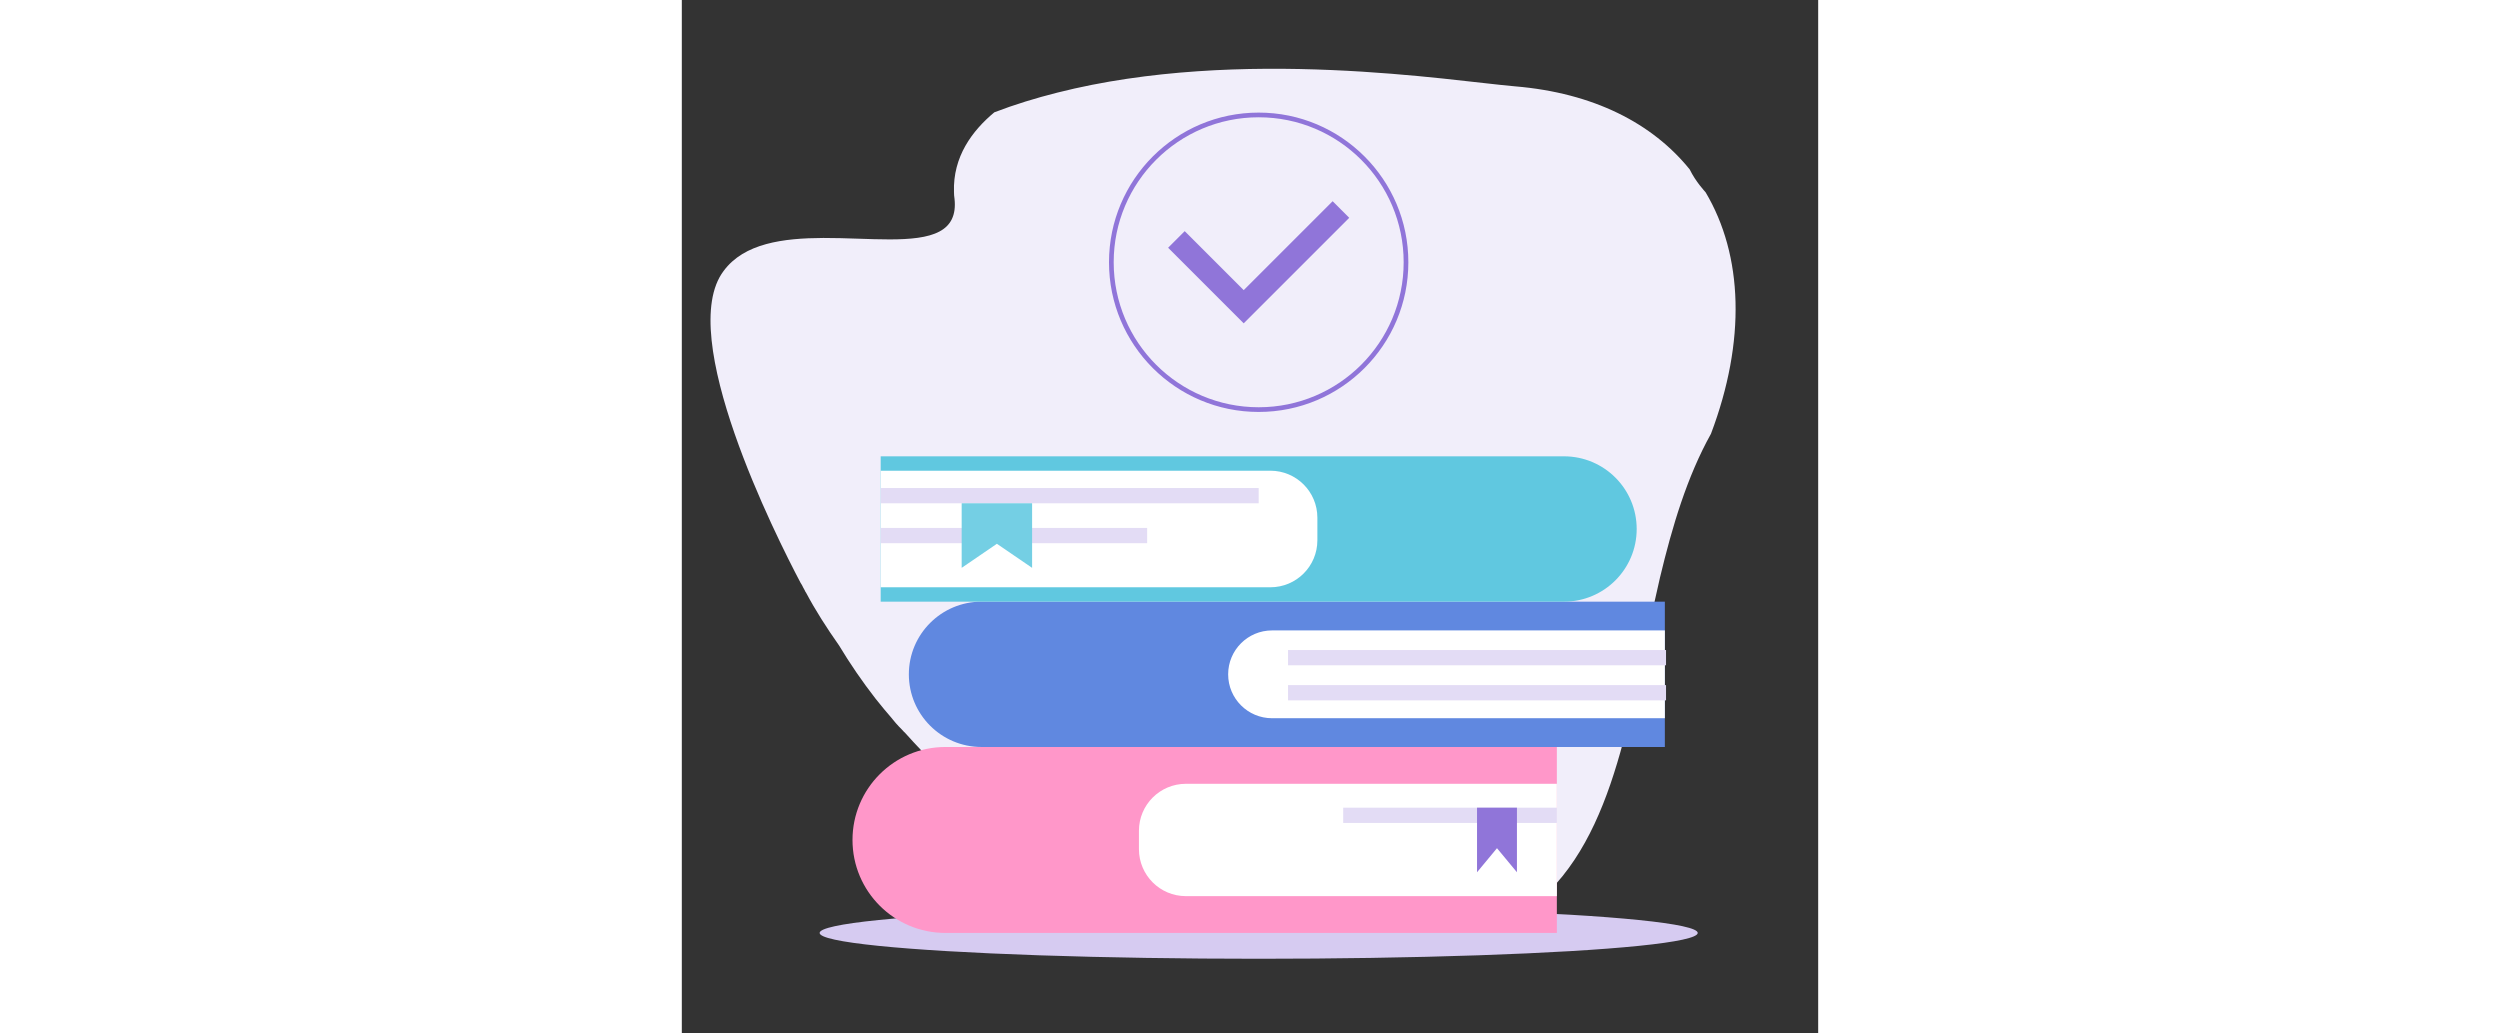 <svg width="242" height="100" viewBox="0 0 242 220" fill="none" xmlns="http://www.w3.org/2000/svg">
<rect x="0" y="0" width="242" height="220" fill="#333333" stroke="none"/>
<path d="M25.313 124.161C25.405 124.305 25.496 124.45 25.587 124.594C25.688 124.815 25.79 125.036 25.881 125.181C25.982 125.402 26.073 125.546 26.165 125.69C26.175 125.767 26.256 125.835 26.266 125.912C26.357 126.056 26.367 126.133 26.448 126.2C28.465 129.999 30.826 133.675 33.491 137.467C35.801 141.305 38.395 145.106 41.263 148.793C41.516 149.073 41.699 149.361 41.952 149.641C42.732 150.632 43.502 151.547 44.354 152.529C45.134 153.521 45.985 154.503 46.897 155.399C47.151 155.678 47.323 155.89 47.566 156.093C48.752 157.422 49.928 158.674 51.184 159.994C51.61 160.485 52.096 160.89 52.522 161.381C53.11 162.007 53.688 162.556 54.346 163.173C55.421 164.204 56.566 165.226 57.64 166.257C57.721 166.324 57.883 166.459 57.965 166.527C58.208 166.729 58.37 166.864 58.613 167.066C60.002 168.291 61.38 169.438 62.758 170.585L62.92 170.72C63.002 170.788 63.164 170.923 63.245 170.99C63.488 171.193 63.65 171.328 63.883 171.453C65.414 172.659 66.944 173.864 68.475 175.07C75.509 180.24 83.06 184.952 91.088 188.898C91.169 188.965 91.321 189.024 91.392 189.014C91.777 189.198 92.162 189.382 92.628 189.633C93.014 189.817 93.318 189.933 93.703 190.117C102.937 194.451 112.698 197.856 122.795 199.966C123.018 200.014 123.17 200.073 123.393 200.121C124.062 200.268 124.65 200.347 125.319 200.493C126.059 200.63 126.87 200.758 127.61 200.895C127.833 200.944 127.975 200.925 128.198 200.974C128.269 200.965 128.34 200.955 128.421 201.023C136.47 202.386 144.681 202.79 152.913 202.254C154.92 202.146 156.989 201.952 158.976 201.69C160.892 201.438 162.798 201.109 164.552 200.721C166.437 200.239 168.323 199.756 170.047 199.138C193.883 190.451 199.405 164.945 204.938 138.423C205.994 133.281 207.121 128.131 208.318 122.97C210.927 112.075 214.083 101.498 219.164 92.387C226.662 72.563 225.998 54.36 218.024 40.949C217.852 40.737 215.926 38.724 214.639 36.079C206.704 26.259 194.156 19.782 177.439 18.387C164.078 17.254 119.059 9.815 79.935 19.734C75.393 20.879 70.882 22.255 66.552 23.919C61.868 27.818 57.689 33.371 57.961 40.917C57.95 41.388 58.011 41.849 58.072 42.309C58.466 45.853 57.239 48.047 54.877 49.296C49.888 51.985 39.822 50.653 30.15 50.675C21.564 50.711 13.261 51.804 8.91 57.693C-1.485 71.411 20.024 114.149 25.313 124.161Z" fill="#F1EEFA"/>
<ellipse cx="122.848" cy="198.679" rx="93.5" ry="5.5" fill="#D6CBF1"/>
<path d="M36.348 178.879C36.348 167.944 45.212 159.079 56.148 159.079H186.348V198.679H56.148C45.212 198.679 36.348 189.814 36.348 178.879Z" fill="#FF97C9"/>
<path d="M48.348 143.605C48.348 135.058 55.276 128.13 63.822 128.13H209.348V159.079H63.822C55.276 159.079 48.348 152.151 48.348 143.605Z" fill="#6088E0"/>
<path d="M97.348 176.917C97.348 171.394 101.825 166.917 107.348 166.917H186.348V190.842H107.348C101.825 190.842 97.348 186.365 97.348 180.842V176.917Z" fill="white"/>
<path d="M116.348 143.604C116.348 138.441 120.534 134.255 125.697 134.255H209.348V152.953H125.697C120.534 152.953 116.348 148.768 116.348 143.604Z" fill="white"/>
<path d="M203.348 112.654C203.348 104.108 196.419 97.179 187.873 97.179H42.348V128.129H187.873C196.419 128.129 203.348 121.201 203.348 112.654Z" fill="#60C8E0"/>
<path d="M135.348 110.242C135.348 104.719 130.871 100.242 125.348 100.242H42.348V125.066H125.348C130.871 125.066 135.348 120.589 135.348 115.066V110.242Z" fill="white"/>
<rect x="42.348" y="103.929" width="80.5" height="3.25" fill="#E3DCF5"/>
<rect x="129.098" y="138.429" width="80.5" height="3.25" fill="#E3DCF5"/>
<rect x="129.098" y="145.898" width="80.5" height="3.25" fill="#E3DCF5"/>
<rect x="140.848" y="172.005" width="45.5" height="3.25" fill="#E3DCF5"/>
<rect x="42.348" y="112.429" width="56.75" height="3.25" fill="#E3DCF5"/>
<path d="M59.598 120.929V107.179H74.598V120.929L67.098 115.804L59.598 120.929Z" fill="#74CFE4"/>
<path d="M169.348 185.755V172.005H177.848V185.755L173.598 180.63L169.348 185.755Z" fill="#9075D9"/>
<path d="M107.098 52.761L119.66 65.323L138.598 46.386" stroke="#9075D9" stroke-width="5" stroke-linecap="square"/>
<circle cx="122.848" cy="55.854" r="31.375" stroke="#9075D9"/>
</svg>
